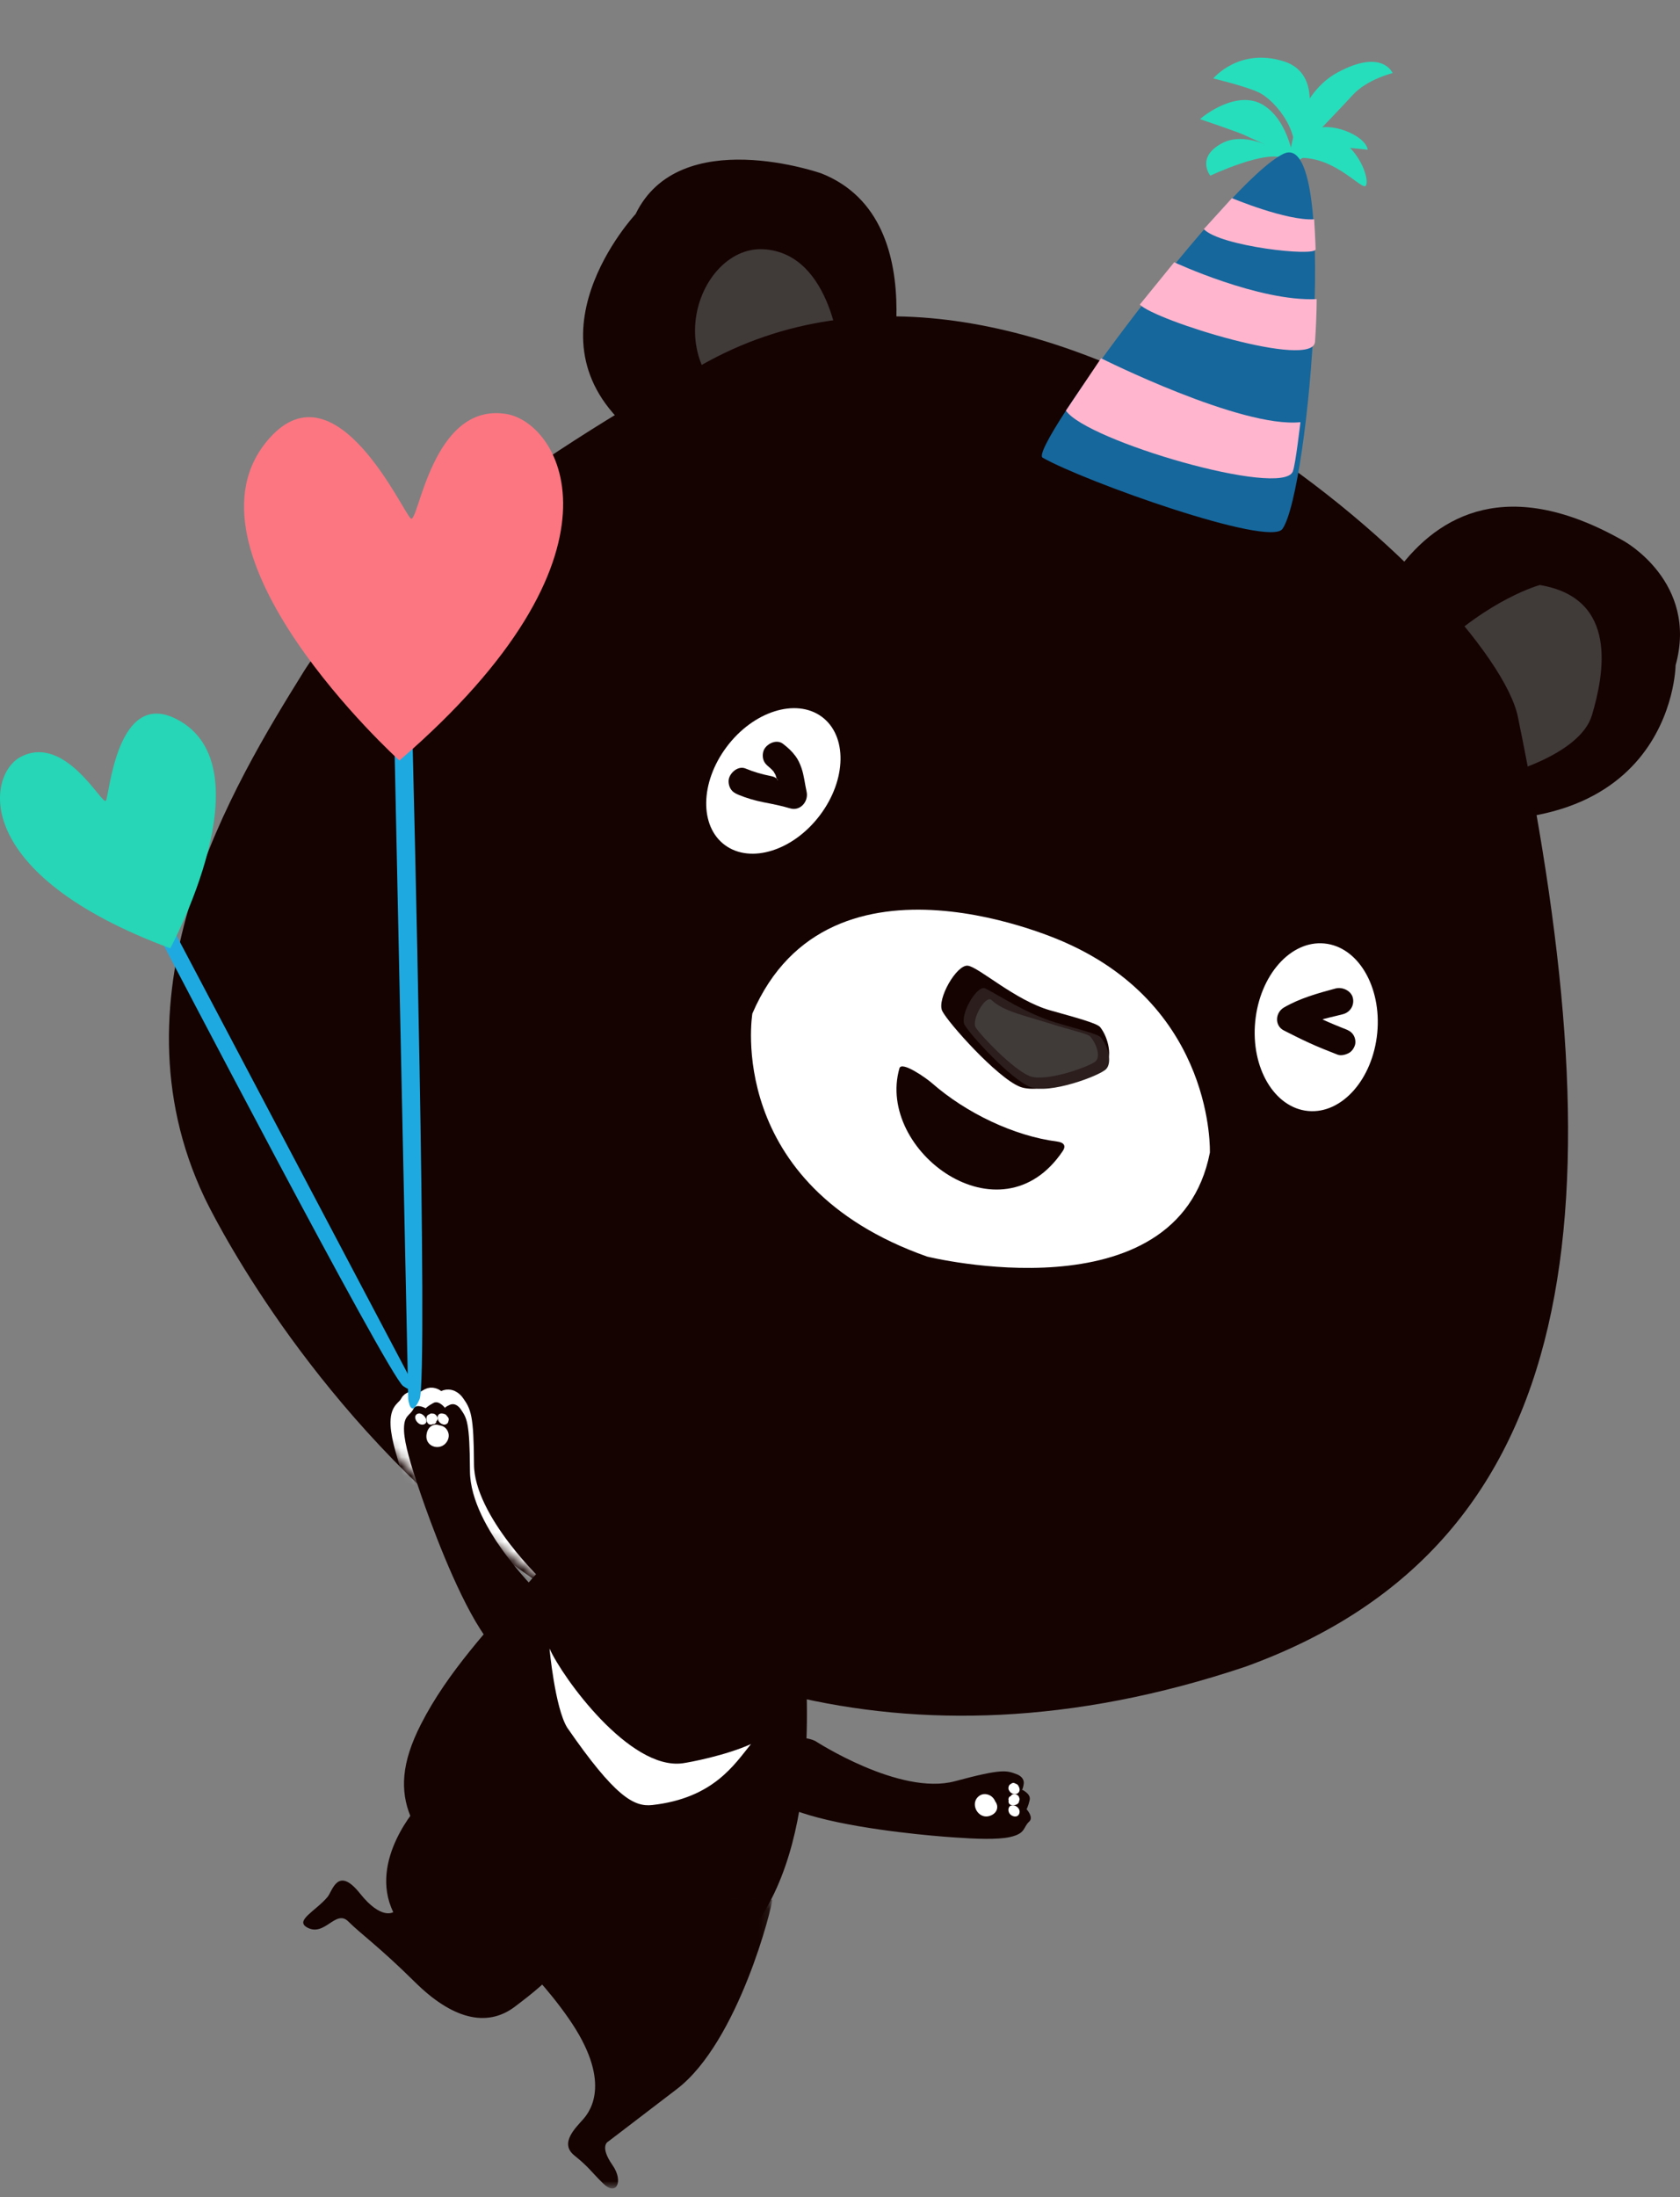 <?xml version="1.0" encoding="UTF-8"?>
<svg width="179px" height="234px" viewBox="0 0 179 234" version="1.1" xmlns="http://www.w3.org/2000/svg" xmlns:xlink="http://www.w3.org/1999/xlink">
    <rect x="0" y="0" width="179" height="234" fill="#808080" stroke="none"/>
    <title>Group 50</title>
    <defs>
        <path d="M5.827,42.891 C-4.781,94.223 -1.81,130.298 34.856,143.498 L34.856,143.498 C109.316,168.338 144.717,96.276 145.894,93.813 L145.894,93.813 C156.302,71.994 142.776,50.04 135.309,38.096 L135.309,38.096 C129.971,29.574 111.882,15.82 92.126,5.21 L92.126,5.21 C85.94,1.884 79.379,0.471 72.742,0.471 L72.742,0.471 C41.198,0.471 7.991,32.417 5.827,42.891" id="path-1"></path>
        <path d="M5.827,42.891 C-4.781,94.223 -1.81,130.298 34.856,143.498 L34.856,143.498 C109.316,168.338 144.717,96.276 145.894,93.813 L145.894,93.813 C156.302,71.994 142.776,50.04 135.309,38.096 L135.309,38.096 C129.971,29.574 111.882,15.82 92.126,5.21 L92.126,5.21 C85.94,1.884 79.379,0.471 72.742,0.471 L72.742,0.471 C41.198,0.471 7.991,32.417 5.827,42.891 L5.827,42.891 Z" id="path-3"></path>
        <polygon id="path-5" points="0.121 0.391 28.338 0.391 28.338 31.269 0.121 31.269"></polygon>
    </defs>
    <g id="切圖" stroke="none" stroke-width="1" fill="none" fill-rule="evenodd">
        <g id="設計稿--v1-1" transform="translate(-148, -183)">
            <g id="Group-50" transform="translate(148, 183)">
                <g id="Group-17" transform="translate(98.5, 125.5) scale(-1, 1) translate(-98.5, -125.5) translate(18, 17)">
                    <path d="M92.143,168.419 C92.143,168.419 83.133,174.287 77.259,172.708 C72.127,171.327 71.747,171.568 70.664,171.967 C70.664,171.967 69.792,172.25 69.933,173.046 C70.074,173.842 70.177,173.579 70.177,173.579 C70.177,173.579 69.133,174.007 69.288,174.702 C69.443,175.395 69.624,175.689 69.624,175.689 C69.624,175.689 68.829,176.543 69.344,177.01 C70.007,177.61 69.676,178.267 71.377,178.65 C72.728,178.955 75.097,178.851 77.291,178.695 C77.291,178.695 103.968,177.05 96.46,170.752 C96.46,170.752 95.167,167.05 92.143,168.419" id="Fill-66" fill="#150301"></path>
                    <path d="M73.305,176.298 C72.66,175.955 72.617,175.292 72.962,174.85 C73.125,174.465 73.448,174.148 73.963,174.084 C74.506,174.018 74.944,174.408 75.076,174.814 C75.379,175.721 74.431,176.899 73.305,176.298" id="Fill-68" fill="#FFFFFF"></path>
                    <path d="M70.634,176.424 C70.383,176.315 70.277,175.937 70.443,175.656 C70.598,175.399 70.874,175.265 71.116,175.269 C71.15,175.272 71.184,175.275 71.217,175.293 C71.286,175.299 71.36,175.324 71.415,175.381 C71.638,175.613 71.576,176.024 71.367,176.229 C71.175,176.428 70.868,176.519 70.634,176.424" id="Fill-70" fill="#FFFFFF"></path>
                    <path d="M70.419,174.828 L70.413,174.823 C70.403,174.802 70.397,174.784 70.396,174.756 C70.352,174.675 70.349,174.558 70.405,174.477 C70.44,174.135 70.947,173.963 71.203,174.16 C71.255,174.2 71.294,174.254 71.324,174.312 C71.347,174.322 71.367,174.325 71.392,174.329 C71.479,174.367 71.513,174.437 71.522,174.504 C71.562,174.574 71.57,174.66 71.527,174.738 C71.588,174.943 71.502,175.166 71.272,175.241 C70.987,175.33 70.442,175.216 70.419,174.828" id="Fill-72" fill="#FFFFFF"></path>
                    <path d="M70.41,173.815 C70.312,173.625 70.379,173.368 70.502,173.191 C70.517,173.144 70.558,173.103 70.605,173.057 C70.627,173.047 70.646,173.031 70.674,173.016 C70.674,173.016 70.676,173.014 70.683,173.013 L70.692,173.011 C70.706,173.002 70.717,172.993 70.734,172.995 C70.757,172.983 70.781,172.971 70.803,172.957 C70.851,172.932 70.903,172.911 70.953,172.893 C71.067,172.867 71.178,172.901 71.276,172.986 C71.391,173.034 71.488,173.131 71.53,173.274 C71.588,173.475 71.543,173.632 71.447,173.748 C71.245,174.129 70.609,174.215 70.41,173.815" id="Fill-74" fill="#FFFFFF"></path>
                    <path d="M35.778,57.377 C35.778,57.377 30.548,26.581 5.959,40.636 C5.959,40.636 -1.982,45.024 0.47,53.864 C0.47,53.864 0.702,75.223 31.003,69.312 L35.778,57.377 Z" id="Fill-76" fill="#150301"></path>
                    <path d="M14.935,45.308 C14.935,45.308 20.248,46.728 26.237,52.535 L19.087,65.577 C19.087,65.577 10.663,63.493 9.378,59.163 C8.099,54.826 6.496,46.711 14.935,45.308" id="Fill-78" fill="#403A39"></path>
                    <path d="M85.021,26.633 C85.021,26.633 78.769,6.542 91.463,1.477 C91.463,1.477 106.594,-3.876 111.279,5.799 C111.279,5.799 123.977,19.375 111.114,29.417 L100.829,36.962 L85.021,26.633 Z" id="Fill-80" fill="#150301"></path>
                    <path d="M89.444,21.203 C89.444,21.203 90.2,9.96 97.661,9.546 C105.124,9.14 110.175,24.382 95.705,28.615 L89.444,21.203 Z" id="Fill-82" fill="#403A39"></path>
                    <path d="M46.277,160.501 C9.646,147.229 6.676,110.957 17.275,59.343 C19.892,46.597 67.944,2.222 103.493,21.457 C123.232,32.126 141.304,45.954 146.637,54.523 C154.096,66.532 167.61,88.606 157.213,110.544 C156.036,113.021 120.667,185.477 46.277,160.501" id="Fill-84" fill="#150301"></path>
                    <g id="Group-89" transform="translate(10.733, 16.692)">
                        <mask id="mask-2" fill="white">
                            <use xlink:href="#path-1"></use>
                        </mask>
                        <g id="Clip-88"></g>
                        <path d="M110.908,135.531 C110.908,135.531 118.667,128.306 118.694,122.271 C118.719,116.999 119.041,116.692 119.688,115.749 C119.688,115.749 120.174,114.978 120.879,115.311 C121.583,115.641 121.312,115.676 121.312,115.676 C121.312,115.676 121.977,114.776 122.582,115.095 C123.189,115.415 123.416,115.661 123.416,115.661 C123.416,115.661 124.414,115.105 124.717,115.715 C125.106,116.499 125.8,116.342 125.724,118.071 C125.664,119.444 124.962,121.697 124.257,123.769 C124.257,123.769 115.921,149.016 111.978,140.254 C111.978,140.254 108.863,138.103 110.908,135.531" id="Fill-87" fill="#150301" mask="url(#mask-2)"></path>
                    </g>
                    <g id="Group-92" transform="translate(10.733, 16.692)">
                        <mask id="mask-4" fill="white">
                            <use xlink:href="#path-3"></use>
                        </mask>
                        <g id="Clip-91"></g>
                        <path d="M110.908,135.531 C110.908,135.531 118.667,128.306 118.694,122.271 C118.719,116.999 119.041,116.692 119.688,115.749 C119.688,115.749 120.174,114.978 120.879,115.311 C121.583,115.641 121.312,115.676 121.312,115.676 C121.312,115.676 121.977,114.776 122.582,115.095 C123.189,115.415 123.416,115.661 123.416,115.661 C123.416,115.661 124.414,115.105 124.717,115.715 C125.106,116.499 125.8,116.342 125.724,118.071 C125.664,119.444 124.962,121.697 124.257,123.769 C124.257,123.769 115.921,149.016 111.978,140.254 C111.978,140.254 108.863,138.103 110.908,135.531 Z" id="Stroke-90" stroke="#FFFFFF" stroke-width="1.86" stroke-linecap="round" stroke-linejoin="round" mask="url(#mask-4)"></path>
                    </g>
                    <path d="M101.573,62.54 C104.417,66.327 104.49,71.021 101.743,73.019 C98.996,75.023 94.457,73.583 91.625,69.807 C88.781,66.026 88.713,61.335 91.456,59.327 C94.209,57.323 98.741,58.762 101.573,62.54" id="Fill-94" fill="#FFFFFF"></path>
                    <path d="M39.626,101.325 C36.03,101.664 32.736,97.94 32.257,93.011 C31.785,88.086 34.306,83.819 37.9,83.483 C41.494,83.142 44.779,86.871 45.259,91.794 C45.742,96.721 43.218,100.987 39.626,101.325 Z" id="Fill-96" fill="#FFFFFF"></path>
                    <path d="M65.446,83.407 C65.446,83.407 90.554,71.71 98.837,90.946 C98.837,90.946 101.896,109.182 80.221,116.83 C80.221,116.83 53.563,123.434 50.091,105.763 C50.091,105.763 49.527,90.474 65.446,83.407" id="Fill-98" fill="#FFFFFF"></path>
                    <path d="M61.772,92.402 C60.889,93.527 60.437,95.627 61.24,96.509 C62.055,97.399 67.99,99.664 70.321,98.747 C72.756,97.789 77.986,91.923 78.604,90.678 C79.216,89.435 77.058,85.683 75.871,85.852 C74.68,86.021 70.829,89.552 67.096,90.608 C64.382,91.375 62.107,91.972 61.772,92.402" id="Fill-100" fill="#150301"></path>
                    <path d="M61.718,93.483 C60.929,94.429 60.48,96.16 61.143,96.86 C61.814,97.568 67.196,99.586 69.225,98.771 C71.339,97.921 75.659,93.189 76.223,92.153 C76.786,91.117 74.9,87.838 74.015,88.27 C72.739,88.893 69.694,90.954 66.461,91.921 C64.106,92.625 62.02,93.121 61.718,93.483" id="Fill-102" fill="#2B1E1D"></path>
                    <path d="M62.858,93.374 C62.165,94.142 61.72,95.503 62.245,96.02 C62.771,96.543 67.59,98.316 69.316,97.602 C71.11,96.86 74.52,93.268 75.033,92.444 C75.542,91.614 73.979,88.904 73.347,89.511 C72.064,90.737 69.748,91.167 67.014,92.046 C65.021,92.686 63.128,93.083 62.858,93.374" id="Fill-104" fill="#403A39"></path>
                    <path d="M65.768,105.592 C72.385,115.438 85.688,105.568 83.168,96.779 C82.939,95.975 80.354,97.791 79.734,98.33 C76.086,101.531 70.973,103.986 66.362,104.579 C65.671,104.67 65.375,105.008 65.768,105.592" id="Fill-106" fill="#150301"></path>
                    <path d="M94.228,63.546 C93.949,63.923 93.76,64.356 93.605,64.799 C93.326,65.605 93.248,66.481 93.06,67.312 C92.824,68.356 93.733,69.422 94.818,69.093 C95.734,68.816 96.665,68.637 97.603,68.453 C98.537,68.27 99.44,68.012 100.32,67.646 C100.679,67.497 100.97,67.334 101.174,66.98 C101.353,66.67 101.429,66.212 101.319,65.864 C101.103,65.19 100.301,64.545 99.561,64.852 C98.679,65.218 97.777,65.476 96.844,65.659 C95.906,65.843 96.076,66.503 96.305,65.741 C96.329,65.664 96.354,65.588 96.381,65.513 C96.39,65.488 96.428,65.427 96.424,65.401 C96.426,65.413 96.265,65.75 96.351,65.583 C96.424,65.439 96.496,65.297 96.586,65.162 C96.594,65.151 96.646,65.058 96.658,65.059 C96.662,65.06 96.418,65.351 96.553,65.2 C96.621,65.123 96.686,65.045 96.758,64.971 C96.827,64.902 96.897,64.835 96.97,64.77 C97.052,64.697 97.37,64.453 97.024,64.717 C97.333,64.481 97.574,64.244 97.68,63.852 C97.775,63.504 97.732,63.042 97.536,62.735 C97.157,62.138 96.221,61.729 95.581,62.215 C95.054,62.616 94.624,63.012 94.228,63.546 Z" id="Fill-108" fill="#150301"></path>
                    <path d="M38.074,91.583 C37.692,91.759 37.306,91.927 36.919,92.09 C36.695,92.184 36.47,92.276 36.243,92.367 C36.176,92.395 36.109,92.422 36.04,92.449 C35.856,92.523 36.088,92.43 36.147,92.408 C35.994,92.465 35.844,92.526 35.693,92.585 C35.313,92.733 35.007,92.89 34.792,93.237 C34.603,93.541 34.523,93.989 34.64,94.33 C34.758,94.674 34.984,95.005 35.333,95.178 C35.665,95.344 36.128,95.464 36.494,95.321 C37.515,94.923 38.536,94.518 39.531,94.062 C40.433,93.649 41.316,93.199 42.199,92.754 C43.227,92.235 43.128,90.844 42.199,90.303 C40.5,89.315 38.614,88.793 36.712,88.28 C35.953,88.076 35.037,88.529 34.858,89.27 C34.675,90.027 35.099,90.797 35.91,91.016 C36.729,91.237 38.172,91.537 38.074,91.583 Z" id="Fill-110" fill="#150301"></path>
                    <path d="M121.147,153.114 C121.147,153.114 128.899,145.796 128.926,139.683 C128.951,134.344 129.273,134.033 129.919,133.078 C129.919,133.078 130.405,132.297 131.109,132.634 C131.813,132.968 131.542,133.004 131.542,133.004 C131.542,133.004 132.206,132.092 132.811,132.416 C133.417,132.739 133.644,132.988 133.644,132.988 C133.644,132.988 134.641,132.425 134.943,133.043 C135.333,133.837 136.026,133.679 135.95,135.429 C135.89,136.821 135.188,139.102 134.484,141.2 C134.484,141.2 126.155,166.773 122.215,157.898 C122.215,157.898 119.104,155.72 121.147,153.114" id="Fill-112" fill="#150301"></path>
                    <path d="M133.517,135.589 C133.326,134.844 132.697,134.595 132.196,134.8 C131.789,134.842 131.414,135.066 131.242,135.558 C131.06,136.076 131.342,136.632 131.705,136.889 C132.514,137.471 133.854,136.893 133.517,135.589" id="Fill-114" fill="#FFFFFF"></path>
                    <path d="M134.762,133.917 C134.747,133.642 134.446,133.46 134.147,133.572 C133.871,133.679 133.665,133.93 133.592,134.176 C133.584,134.212 133.578,134.247 133.581,134.283 C133.565,134.354 133.564,134.435 133.597,134.501 C133.732,134.772 134.113,134.791 134.362,134.621 C134.596,134.466 134.774,134.173 134.762,133.917" id="Fill-116" fill="#FFFFFF"></path>
                    <path d="M133.284,133.647 L133.281,133.64 C133.263,133.626 133.246,133.616 133.22,133.608 C133.153,133.549 133.038,133.519 132.942,133.553 C132.596,133.51 132.284,133.949 132.404,134.235 C132.428,134.294 132.47,134.342 132.518,134.385 C132.522,134.408 132.519,134.428 132.516,134.451 C132.528,134.542 132.588,134.591 132.65,134.614 C132.707,134.668 132.79,134.695 132.878,134.672 C133.063,134.776 133.306,134.746 133.445,134.547 C133.613,134.298 133.658,133.757 133.284,133.647" id="Fill-118" fill="#FFFFFF"></path>
                    <path d="M132.244,133.644 C132.1,133.504 131.843,133.517 131.642,133.602 C131.594,133.607 131.544,133.639 131.487,133.677 C131.471,133.697 131.451,133.713 131.429,133.739 C131.429,133.739 131.427,133.74 131.424,133.746 L131.419,133.755 C131.407,133.767 131.395,133.777 131.391,133.794 C131.373,133.814 131.356,133.836 131.337,133.855 C131.298,133.898 131.263,133.945 131.231,133.993 C131.173,134.102 131.171,134.221 131.22,134.338 C131.23,134.465 131.289,134.583 131.409,134.657 C131.576,134.757 131.735,134.747 131.871,134.675 C132.281,134.554 132.554,133.931 132.244,133.644" id="Fill-120" fill="#FFFFFF"></path>
                    <path d="M93.313,157.873 C93.399,159.37 90.997,177.986 98.669,188.254 C100.369,190.529 107.362,197.568 120.105,192.622 C123.687,191.237 126.828,187.557 129.21,184.747 C134.543,178.455 138.381,174.925 134.147,166.635 C131.304,161.048 126.815,156.346 122.795,151.686 C122.135,150.918 120.373,148.889 118.672,147.846 C106.336,162.89 93.313,157.873 93.313,157.873" id="Fill-122" fill="#150301"></path>
                    <path d="M120.452,158.577 C119.06,161.683 111.913,171.558 106.266,170.796 C105.519,170.696 101.668,169.963 98.985,168.749 C100.757,170.936 103.002,174.513 109.502,175.244 C111.46,175.465 113.492,174.35 118.575,166.986 C119.876,164.846 120.452,158.577 120.452,158.577" id="Fill-124" fill="#FFFFFF"></path>
                    <path d="M134.383,175.269 C134.383,175.269 139.796,181.092 137.1,186.647 C137.1,186.647 138.368,187.522 140.644,184.662 C143.025,181.672 143.57,184.403 144.107,185.039 C145.37,186.532 147.582,187.526 146.305,188.265 C144.415,189.36 143.244,186.294 141.888,187.645 C140.532,188.996 138.626,190.309 134.773,194.116 C130.923,197.924 127.195,199.047 124.118,196.701 C120.6,194.018 115.724,190.38 119.341,185.24 C122.957,180.1 134.383,175.269 134.383,175.269" id="Fill-126" fill="#150301"></path>
                    <g id="Group-130" transform="translate(96.6, 184.808)">
                        <mask id="mask-6" fill="white">
                            <use xlink:href="#path-5"></use>
                        </mask>
                        <g id="Clip-129"></g>
                        <path d="M0.121,0.517 C0.079,1.137 3.704,15.656 10.277,20.681 L17.564,26.251 C17.564,26.251 18.611,26.681 17.132,28.8 C15.946,30.499 16.701,32.159 18.154,30.723 C19.568,29.328 19.597,29.056 21.211,27.751 C22.824,26.447 21.064,24.814 20.238,23.869 C19.412,22.924 17.227,19.755 21.813,13.161 C26.4,6.566 30.636,4.827 26.913,3.145 C23.19,1.463 5.704,-0.064 0.121,0.517" id="Fill-128" fill="#150301" mask="url(#mask-6)"></path>
                    </g>
                </g>
                <g id="Group-51" transform="translate(22, 112) scale(-1, 1) translate(-22, -112) translate(0, 76)">
                    <path d="M0,23.828 C0,23.828 24.384,70.537 25.955,71.621 C27.531,72.714 26.856,71.095 26.856,71.095 L0.94,22 L0,23.828 Z" id="Fill-97" fill="#1EAAE0" transform="translate(13.5, 47) scale(-1, 1) translate(-13.5, -47) "></path>
                    <path d="M25.861,25 C25.861,25 15.408,5.673 25.158,0.605 C31.557,-2.721 32.337,8.731 32.719,9.279 C33.101,9.819 37.066,2.08 41.825,4.627 C45.356,6.525 47.212,17.073 25.861,25" id="Fill-29" fill="#26D6B6"></path>
                </g>
                <g id="Group-46" transform="translate(26, 44)">
                    <g id="Group-45" transform="translate(16, 34)" fill="#1EAAE0">
                        <path d="M1.032,1.472 C1.032,1.472 -0.672,68.854 0.299,71.035 C1.272,73.228 1.502,70.998 1.502,70.998 L3,0 L1.032,1.472 Z" id="Fill-101" transform="translate(1.5, 36) scale(-1, 1) translate(-1.5, -36) "></path>
                    </g>
                    <path d="M16.554,37 C16.554,37 -8.069,14.676 2.746,2.63 C9.863,-5.282 16.955,10.638 17.776,11.226 C18.593,11.807 20.011,-1.181 27.928,0.087 C33.815,1.029 41.938,15.129 16.554,37" id="Fill-1" fill="#FB7681"></path>
                </g>
                <g id="Group-63" transform="translate(131.5, 29) rotate(18) translate(-131.5, -29) translate(118, 3)">
                    <path d="M15.43,13 C15.43,13 13.632,6.317 17.391,2.363 C21.152,-1.588 23,0.61 23,0.61 C23,0.61 20.607,2.06 19.652,4.191 C18.692,6.319 15.43,13 15.43,13" id="Fill-202" fill="#26DEBC"></path>
                    <path d="M16,13 C16,13 14.186,8.903 10.966,8.105 C7.748,7.307 5.137,11.307 5,11.617 C5,11.617 9.438,11.652 10.272,11.79 C11.104,11.924 15.997,12.305 16,13" id="Fill-204" fill="#26DEBC"></path>
                    <path d="M16.159,13 C16.159,13 15.522,10.56 16.798,9.033 C18.073,7.503 22.285,7.771 23,9.192 C23,9.192 18.861,10.008 18.507,10.374 C18.149,10.734 15.903,12.697 16.159,13" id="Fill-206" fill="#26DEBC"></path>
                    <path d="M15.976,10.294 C15.976,10.294 16.593,2.958 11.587,3 C6.58,3.042 5,7.056 5,7.056 C5,7.056 8.334,6.786 9.972,6.959 C12.145,7.192 16.202,10.03 15.608,13 L15.976,10.294 Z" id="Fill-208" fill="#26DEBC"></path>
                    <path d="M15,12.922 C15,12.922 16.806,8.731 19.369,9.014 C21.931,9.298 24.072,11.91 23.998,12.84 C23.922,13.767 19.144,10.235 15,12.922" id="Fill-210" fill="#26DEBC"></path>
                    <path d="M15,12.428 C15,12.428 10.245,11.014 8.022,13.326 C5.796,15.639 7.9,17 7.9,17 C7.9,17 12.832,12.35 14.864,12.866 L15,12.428 Z" id="Fill-212" fill="#26DEBC"></path>
                    <path d="M0.188,51.086 C-1.598,50.716 9.819,16.875 14.6,12.373 C19.377,7.87 28.302,45.539 26.84,50.399 C26.148,52.723 5.154,52.114 0.188,51.086" id="Fill-214" fill="#15679C"></path>
                    <path d="M10.832,18.563 C10.832,18.563 17.082,19.085 19.86,18 C19.86,18 20.722,20.201 20.994,20.985 C21.27,21.769 11.184,23.842 9,22.626 L10.832,18.563 Z" id="Fill-216" fill="#FFB5CE"></path>
                    <path d="M7.092,26.959 C7.092,26.959 16.983,28.173 22.74,26 C22.74,26 23.235,27.444 23.977,30.368 C24.721,33.286 7.036,33.486 5,32.377 L7.092,26.959 Z" id="Fill-218" fill="#FFB5CE"></path>
                    <path d="M2.842,39.092 C2.842,39.092 19.325,41.59 25.145,39 C25.145,39 26.056,43.512 25.997,44.254 C25.771,47.291 4.091,47.934 1,45.553 L2.842,39.092 Z" id="Fill-220" fill="#FFB5CE"></path>
                </g>
            </g>
        </g>
    </g>
</svg>